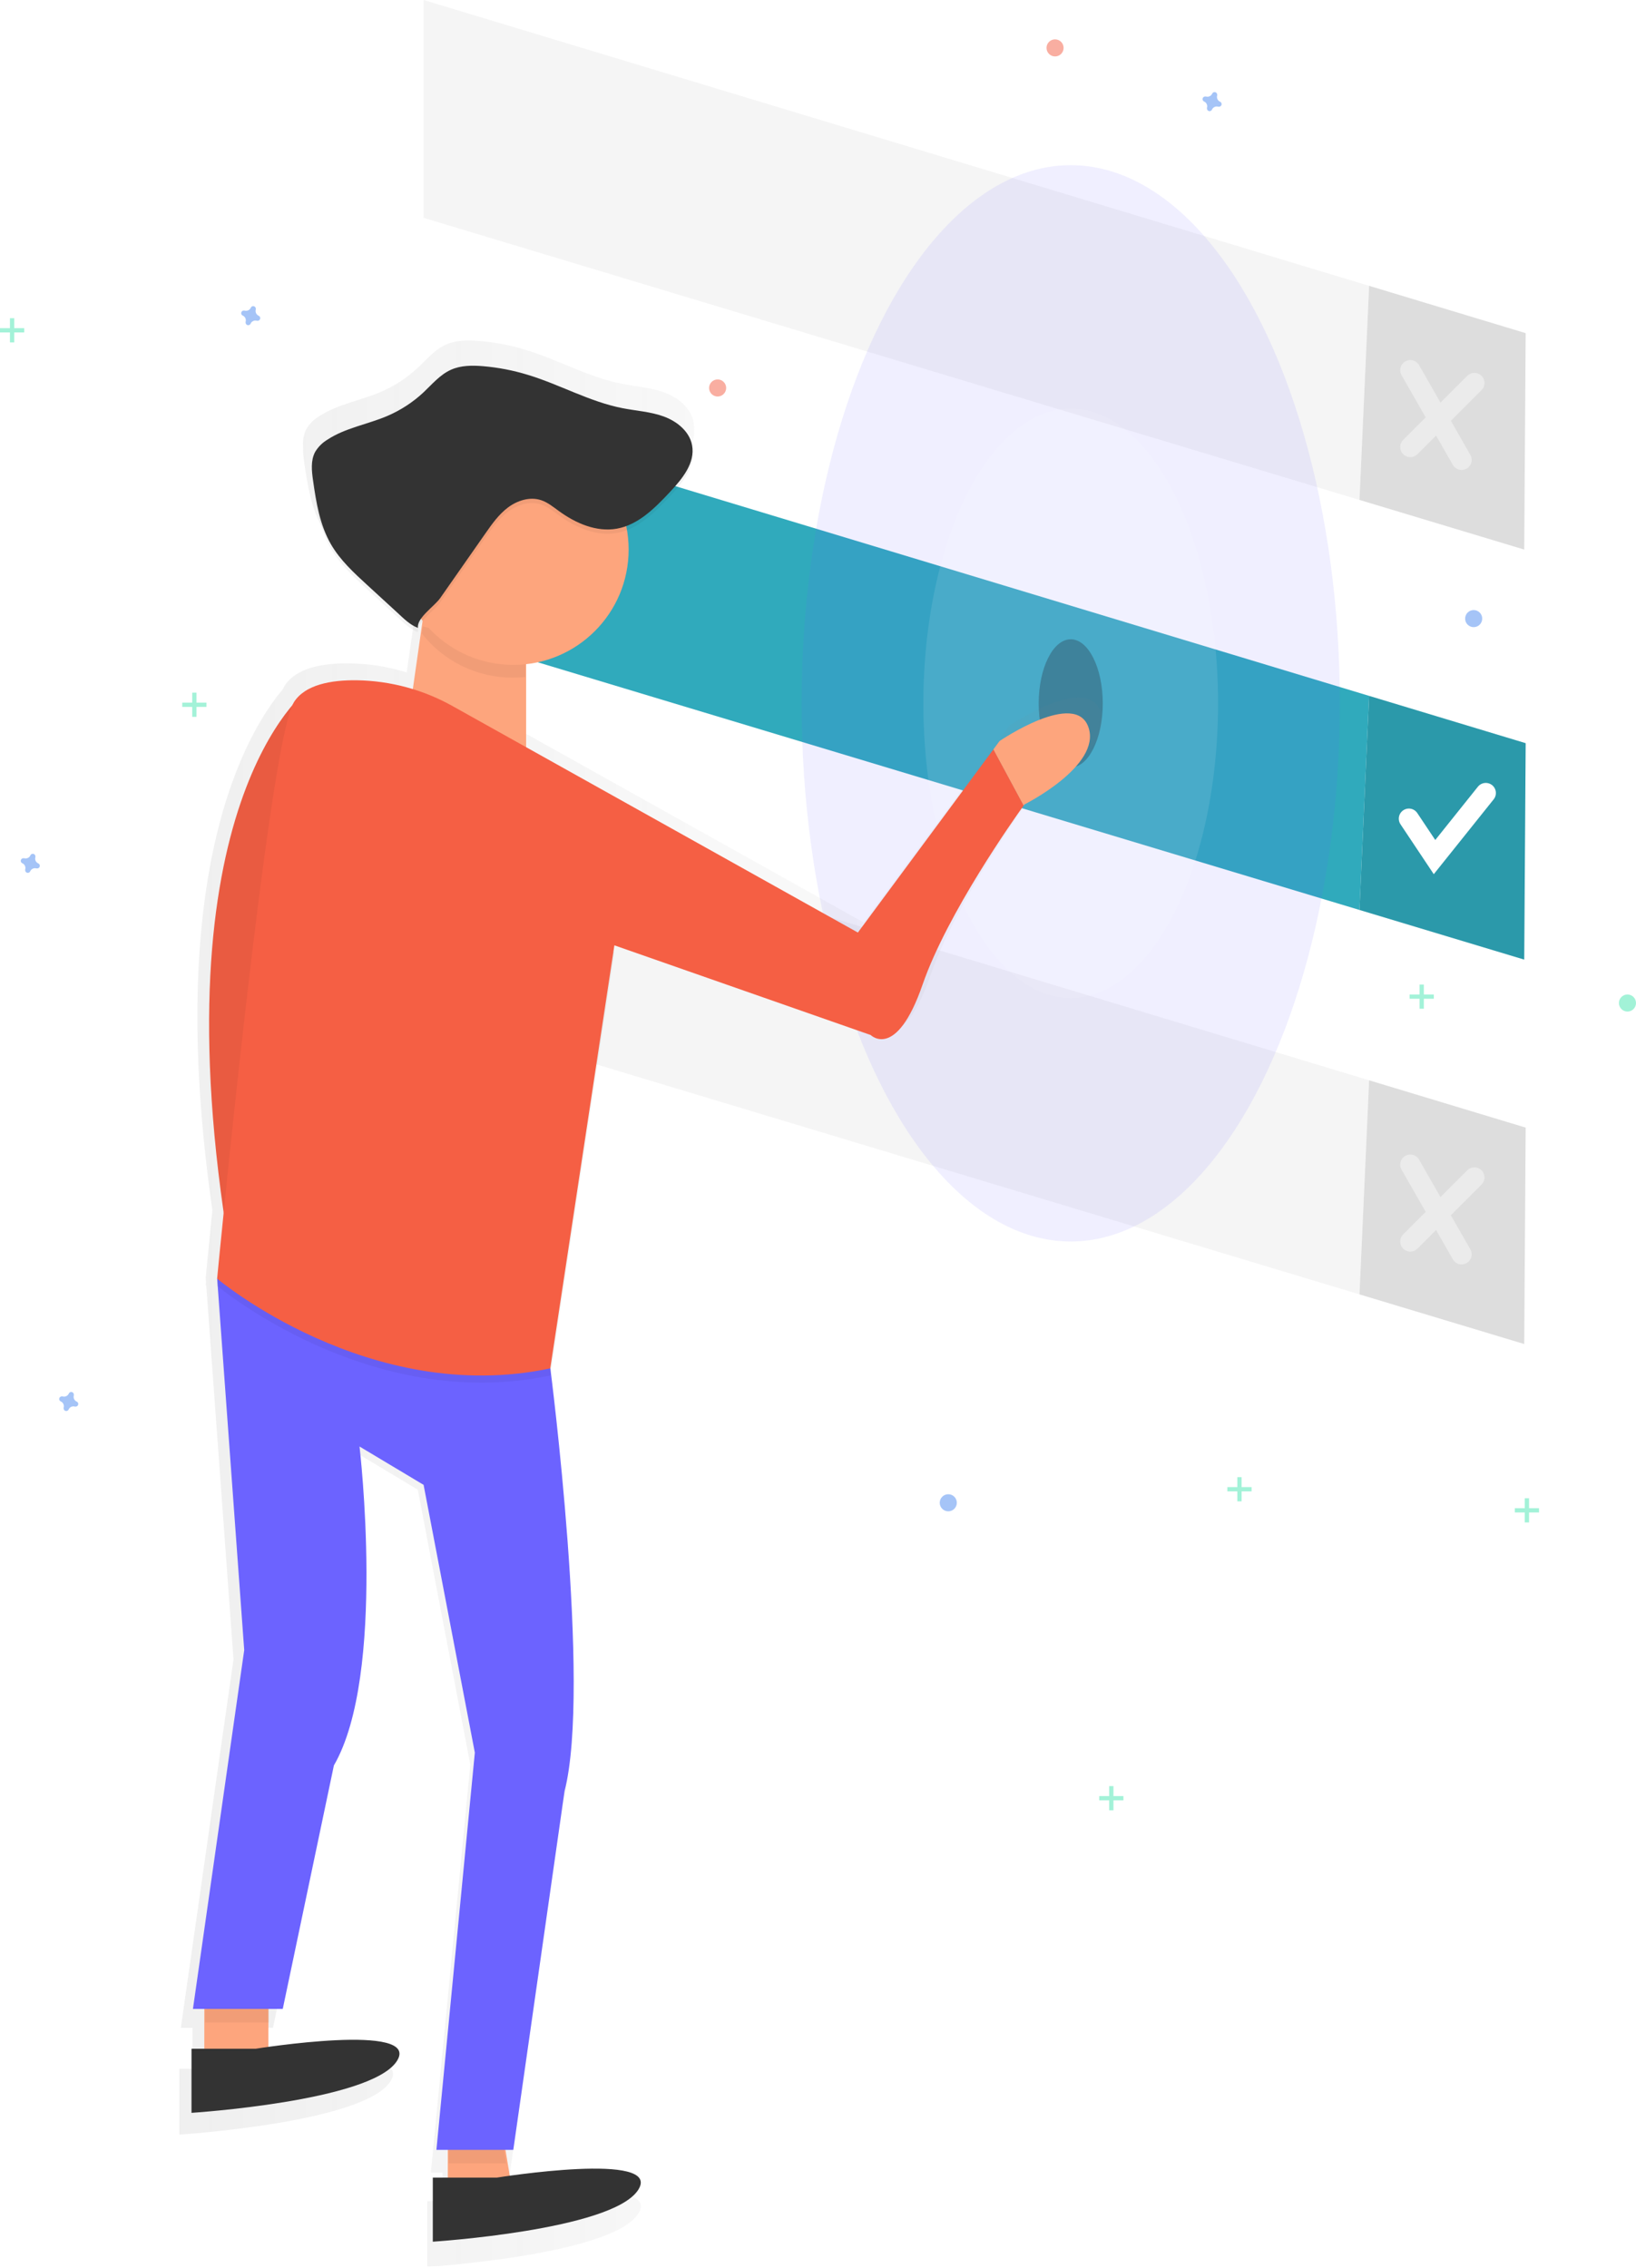 <?xml version="1.0" encoding="UTF-8"?>
<svg width="567px" height="786px" viewBox="0 0 567 786" version="1.1" xmlns="http://www.w3.org/2000/svg" xmlns:xlink="http://www.w3.org/1999/xlink">
    <!-- Generator: Sketch 48.1 (47250) - http://www.bohemiancoding.com/sketch -->
    <title>choose</title>
    <desc>Created with Sketch.</desc>
    <defs>
        <linearGradient x1="0.003%" y1="50.005%" x2="99.999%" y2="50.005%" id="linearGradient-1">
            <stop stop-color="#808080" stop-opacity="0.25" offset="0%"></stop>
            <stop stop-color="#808080" stop-opacity="0.12" offset="54%"></stop>
            <stop stop-color="#808080" stop-opacity="0.1" offset="100%"></stop>
        </linearGradient>
    </defs>
    <g id="Page-1" stroke="none" stroke-width="1" fill="none" fill-rule="evenodd">
        <g id="choose">
            <polygon id="Shape" fill="#F5F5F5" fill-rule="nonzero" points="528.76 115.47 474.5 99.07 471.16 173.27 528.26 190.48"></polygon>
            <polygon id="Shape" fill="#F5F5F5" fill-rule="nonzero" points="146.81 0 146.81 75.5 471.16 173.27 474.5 99.07"></polygon>
            <polygon id="Shape" fill="#000000" fill-rule="nonzero" opacity="0.1" points="528.76 115.47 474.5 99.07 471.16 173.27 528.26 190.48"></polygon>
            <polygon id="Shape" fill="#30AABC" fill-rule="nonzero" points="528.76 257.59 474.5 241.19 471.16 315.39 528.26 332.6"></polygon>
            <polygon id="Shape" fill="#30AABC" fill-rule="nonzero" points="146.81 142.12 146.81 217.62 471.16 315.39 474.5 241.19"></polygon>
            <polygon id="Shape" fill="#000000" fill-rule="nonzero" opacity="0.1" points="528.76 257.59 474.5 241.19 471.16 315.39 528.26 332.6"></polygon>
            <polyline id="Shape" stroke="#FFFFFF" stroke-width="7" stroke-linecap="round" points="488.29 283.75 497.17 297.07 514.94 274.86"></polyline>
            <g id="Group" opacity="0.4" transform="translate(488, 128)" stroke="#FFFFFF" stroke-linecap="round" stroke-width="7">
                <path d="M0.78,0.3 L18.55,31.39" id="Shape"></path>
                <path d="M22.99,4.74 L0.78,26.95" id="Shape"></path>
            </g>
            <polygon id="Shape" fill="#F5F5F5" fill-rule="nonzero" points="528.76 390.83 474.5 374.43 471.16 448.63 528.26 465.84"></polygon>
            <polygon id="Shape" fill="#F5F5F5" fill-rule="nonzero" points="146.81 275.36 146.81 350.86 471.16 448.63 474.5 374.43"></polygon>
            <polygon id="Shape" fill="#000000" fill-rule="nonzero" opacity="0.1" points="528.76 390.83 474.5 374.43 471.16 448.63 528.26 465.84"></polygon>
            <g id="Group" opacity="0.4" transform="translate(488, 403)" stroke="#FFFFFF" stroke-linecap="round" stroke-width="7">
                <path d="M0.78,0.66 L18.55,31.75" id="Shape"></path>
                <path d="M22.99,5.1 L0.78,27.31" id="Shape"></path>
            </g>
            <ellipse id="Oval" fill="#000000" fill-rule="nonzero" opacity="0.3" cx="371.09" cy="243.78" rx="11.1" ry="22.21"></ellipse>
            <ellipse id="Oval" fill="#6C63FF" fill-rule="nonzero" opacity="0.1" cx="371.09" cy="243.78" rx="93.27" ry="186.53"></ellipse>
            <ellipse id="Oval" fill="#FFFFFF" fill-rule="nonzero" opacity="0.1" cx="371.09" cy="243.78" rx="51.07" ry="102.15"></ellipse>
            <g id="Group" opacity="0.5" transform="translate(62, 118)" fill="url(#linearGradient-1)" fill-rule="nonzero">
                <path d="M319.44,128.79 C314.88,115.11 287.77,133.6 287.77,133.6 L285.54,136.6 L237.35,201.74 L119.28,135.74 L119.28,106.23 C130.518,104.986 140.743,99.156 147.538,90.12 C154.333,81.083 157.095,69.641 155.17,58.5 C161.11,56.21 165.95,51.27 170.41,46.5 C174.52,42.13 178.92,36.83 178.5,31.01 C178.567,30.08 178.513,29.146 178.34,28.23 C177.4,23.32 172.96,19.74 168.26,18.03 C163.56,16.32 158.48,16.03 153.57,15.03 C141.87,12.74 131.3,6.63 119.89,3.17 C114.707,1.611 109.374,0.605 103.98,0.17 C100.11,-0.15 96.08,-0.15 92.54,1.44 C88.66,3.19 85.85,6.61 82.73,9.52 C78.959,13.031 74.608,15.863 69.87,17.89 C62.8,20.89 54.87,22.12 48.5,26.36 C46.731,27.425 45.251,28.909 44.19,30.68 C43.259,32.585 42.862,34.707 43.04,36.82 C43.012,38.682 43.152,40.543 43.46,42.38 C44.58,50.22 45.87,58.25 49.84,65.1 C53.08,70.7 57.93,75.16 62.69,79.54 L73.4,89.36 C75.57,91.36 77.97,93.82 80.77,94.81 C80.59,93.51 81.33,92.14 82.43,90.81 L78.96,115.07 C72.493,113.064 65.77,112.003 59,111.92 C49.88,111.81 40.65,113.46 36.66,119.67 C36.427,120.047 36.223,120.442 36.05,120.85 C23.48,135.77 -5.33,184.09 11.61,301.45 C10.16,315.81 9.29,324.9 9.29,324.9 L9.39,326.34 L9.29,327.43 L9.49,327.59 L18.92,457.16 L0.68,584.86 L4.73,584.86 L4.73,599.05 L0.17,599.05 L0.17,621.85 C0.17,621.85 63.51,617.8 73.17,603.61 C81.17,591.84 41.35,596.46 27.56,598.38 L27.56,589.65 L27.81,589.65 L27.81,584.84 L32.62,584.84 L50.86,498.19 C69.61,465.78 60,384.65 60,384.65 L82.8,398.33 L101,493.65 L87.34,635.03 L91.39,635.03 L91.39,644.91 L86.07,644.91 L86.07,667.71 C86.07,667.71 149.41,663.66 159.07,649.47 C167.07,637.7 127.27,642.32 113.48,644.24 L111.95,635.03 L114.74,635.03 L133,507.33 C142,472.73 129.73,371.21 128.11,358.21 L150.69,208.85 L150.37,208.42 L150.69,206.31 L241.9,238.25 C241.9,238.25 251.02,247.37 260.4,220.25 C269.16,194.91 293.19,160.94 296.3,156.61 L296.63,156.15 C296.63,156.15 324,142.47 319.44,128.79 Z" id="Shape"></path>
            </g>
            <polygon id="Shape" fill="#FDA57D" fill-rule="nonzero" points="70.81 691.85 70.81 714.05 93.02 714.05 93.02 682.97"></polygon>
            <polygon id="Shape" fill="#FDA57D" fill-rule="nonzero" points="155.2 736.26 155.2 762.91 177.4 758.47 172.96 731.82"></polygon>
            <path d="M106.59,239.08 C106.59,239.08 53.59,278.8 79.7,434.25 L106.59,239.08 Z" id="Shape" fill="#F55F44" fill-rule="nonzero"></path>
            <path d="M106.59,239.08 C106.59,239.08 53.59,278.8 79.7,434.25 L106.59,239.08 Z" id="Shape" fill="#000000" fill-rule="nonzero" opacity="0.05"></path>
            <polygon id="Shape" fill="#000000" fill-rule="nonzero" opacity="0.05" points="175.43 749.83 173.21 736.51 155.44 740.95 155.44 749.83"></polygon>
            <polygon id="Shape" fill="#000000" fill-rule="nonzero" opacity="0.05" points="71.06 700.98 93.27 700.98 93.27 687.65 71.06 696.54"></polygon>
            <polygon id="Shape" fill="#FDA57D" fill-rule="nonzero" points="146.81 212.69 142.37 243.78 182.34 265.98 182.34 221.57"></polygon>
            <path d="M66.87,696.29 L84.64,571.93 L75.26,443.13 L190.73,474.22 C190.73,474.22 205,584.76 195.66,620.78 L177.9,745.14 L151.25,745.14 L164.57,607.46 L146.81,514.65 L124.6,501.36 C124.6,501.36 133.98,580.36 115.72,611.9 L98,696.29 L66.87,696.29 Z" id="Shape" fill="#6C63FF" fill-rule="nonzero"></path>
            <path d="M377.26,252.16 C372.82,238.84 346.42,256.85 346.42,256.85 L344.25,259.79 L354.73,279.26 L355.06,278.81 C355.06,278.81 381.7,265.48 377.26,252.16 Z" id="Shape" fill="#FDA57D" fill-rule="nonzero"></path>
            <path d="M146.31,241.3 C146.31,241.3 110.78,231.92 101.9,245.74 C93.02,259.56 75.25,445.65 75.25,445.65 C75.25,445.65 128.05,490.06 190.72,476.74 L212.93,330.18 L146.31,241.3 Z" id="Shape" fill="#000000" fill-rule="nonzero" opacity="0.05"></path>
            <path d="M297.32,323.22 L156.94,244.78 C146.766,239.054 135.323,235.96 123.65,235.78 C114.77,235.67 105.78,237.28 101.9,243.32 C93.02,257.14 75.25,443.18 75.25,443.18 C75.25,443.18 128.05,487.59 190.72,474.27 L212.93,327.65 L301.76,358.74 C301.76,358.74 310.64,367.62 319.76,341.22 C328.29,316.54 351.69,283.47 354.76,279.22 L344.28,259.75 L297.32,323.22 Z" id="Shape" fill="#F55F44" fill-rule="nonzero"></path>
            <path d="M146.21,219.58 C153.777,229.246 165.374,234.889 177.65,234.88 C179.133,234.878 180.616,234.795 182.09,234.63 L182.09,226 L146.56,217.12 L146.21,219.58 Z" id="Shape" fill="#000000" fill-rule="nonzero" opacity="0.05"></path>
            <circle id="Oval" fill="#FDA57D" fill-rule="nonzero" cx="177.9" cy="190.48" r="39.97"></circle>
            <path d="M66.37,710.1 L66.37,732.31 C66.37,732.31 128.05,728.36 137.43,714.54 C146.81,700.72 88.58,710.1 88.58,710.1 L66.37,710.1 Z" id="Shape" fill="#333333" fill-rule="nonzero"></path>
            <path d="M150,754.76 L150,776.97 C150,776.97 211.68,773.02 221.06,759.2 C230.44,745.38 172.21,754.76 172.21,754.76 L150,754.76 Z" id="Shape" fill="#333333" fill-rule="nonzero"></path>
            <path d="M152.55,208.8 L168.17,186.45 C170.48,183.14 172.85,179.77 176.09,177.35 C179.33,174.93 183.63,173.58 187.47,174.82 C189.79,175.57 191.72,177.17 193.69,178.6 C199.52,182.84 206.69,185.99 213.82,184.71 C221.25,183.37 226.96,177.57 232.13,172.07 C236.42,167.51 241.03,161.91 239.85,155.76 C238.93,150.98 234.61,147.5 230.03,145.83 C225.45,144.16 220.51,143.89 215.73,142.95 C204.34,140.72 194.04,134.77 182.93,131.4 C177.884,129.855 172.688,128.849 167.43,128.4 C163.66,128.09 159.73,128.09 156.29,129.64 C152.51,131.34 149.77,134.64 146.74,137.51 C143.067,140.925 138.832,143.679 134.22,145.65 C127.34,148.59 119.65,149.77 113.41,153.9 C111.69,154.939 110.251,156.385 109.22,158.11 C107.62,161.11 108.03,164.69 108.51,168.03 C109.6,175.66 110.85,183.48 114.72,190.15 C117.88,195.6 122.59,199.95 127.24,204.21 L137.67,213.78 C139.78,215.72 142.12,218.12 144.85,219.09 C144.36,215.65 150.58,211.65 152.55,208.8 Z" id="Shape" fill="#000000" fill-rule="nonzero" opacity="0.05"></path>
            <path d="M152.55,207.32 L168.17,184.97 C170.48,181.66 172.85,178.29 176.09,175.87 C179.33,173.45 183.63,172.1 187.47,173.34 C189.79,174.09 191.72,175.69 193.69,177.12 C199.52,181.36 206.69,184.51 213.82,183.23 C221.25,181.89 226.96,176.09 232.13,170.59 C236.42,166.03 241.03,160.43 239.85,154.28 C238.93,149.5 234.61,146.02 230.03,144.35 C225.45,142.68 220.51,142.41 215.73,141.47 C204.34,139.24 194.04,133.29 182.93,129.92 C177.884,128.375 172.688,127.369 167.43,126.92 C163.66,126.61 159.73,126.61 156.29,128.16 C152.51,129.86 149.77,133.16 146.74,136.03 C143.068,139.449 138.832,142.206 134.22,144.18 C127.34,147.12 119.65,148.3 113.41,152.43 C111.69,153.469 110.251,154.915 109.22,156.64 C107.62,159.64 108.03,163.22 108.51,166.56 C109.6,174.19 110.85,182.01 114.72,188.68 C117.88,194.13 122.59,198.48 127.24,202.74 L137.67,212.31 C139.78,214.25 142.12,216.65 144.85,217.62 C144.36,214.18 150.58,210.13 152.55,207.32 Z" id="Shape" fill="#333333" fill-rule="nonzero"></path>
            <g id="Group" opacity="0.5" transform="translate(0, 110)" fill="#47E6B1" fill-rule="nonzero">
                <rect id="Rectangle-path" x="3.45" y="0.29" width="1.48" height="8.39"></rect>
                <rect id="Rectangle-path" transform="translate(4.195, 4.48) rotate(90) translate(-4.195, -4.48) " x="3.455" y="0.285" width="1.48" height="8.39"></rect>
            </g>
            <g id="Group" opacity="0.5" transform="translate(525, 519)" fill="#47E6B1" fill-rule="nonzero">
                <rect id="Rectangle-path" x="3.45" y="0.29" width="1.48" height="8.39"></rect>
                <rect id="Rectangle-path" transform="translate(4.195, 4.48) rotate(90) translate(-4.195, -4.48) " x="3.455" y="0.285" width="1.48" height="8.39"></rect>
            </g>
            <g id="Group" opacity="0.5" transform="translate(488, 341)" fill="#47E6B1" fill-rule="nonzero">
                <rect id="Rectangle-path" x="3.99" y="0.24" width="1.48" height="8.39"></rect>
                <rect id="Rectangle-path" transform="translate(4.735, 4.43) rotate(90) translate(-4.735, -4.43) " x="3.995" y="0.235" width="1.48" height="8.39"></rect>
            </g>
            <g id="Group" opacity="0.5" transform="translate(425, 511)" fill="#47E6B1" fill-rule="nonzero">
                <rect id="Rectangle-path" x="3.83" y="0.98" width="1.48" height="8.39"></rect>
                <rect id="Rectangle-path" transform="translate(4.575, 5.17) rotate(90) translate(-4.575, -5.17) " x="3.835" y="0.975" width="1.48" height="8.39"></rect>
            </g>
            <g id="Group" opacity="0.5" transform="translate(380, 619)" fill="#47E6B1" fill-rule="nonzero">
                <rect id="Rectangle-path" x="4.42" y="0.06" width="1.48" height="8.39"></rect>
                <rect id="Rectangle-path" transform="translate(5.155, 4.26) rotate(90) translate(-5.155, -4.26) " x="4.415" y="0.065" width="1.48" height="8.39"></rect>
            </g>
            <g id="Group" opacity="0.5" transform="translate(63, 240)" fill="#47E6B1" fill-rule="nonzero">
                <rect id="Rectangle-path" x="3.62" y="0.07" width="1.48" height="8.39"></rect>
                <rect id="Rectangle-path" transform="translate(4.355, 4.27) rotate(90) translate(-4.355, -4.27) " x="3.615" y="0.075" width="1.48" height="8.39"></rect>
            </g>
            <path d="M89.66,109.45 C88.819,109.08 88.389,108.138 88.66,107.26 C88.668,107.194 88.668,107.126 88.66,107.06 C88.68,106.663 88.439,106.299 88.065,106.161 C87.692,106.024 87.273,106.145 87.03,106.46 C86.99,106.516 86.956,106.576 86.93,106.64 C86.56,107.481 85.618,107.911 84.74,107.64 L84.54,107.64 C84.143,107.62 83.779,107.861 83.641,108.235 C83.504,108.608 83.625,109.027 83.94,109.27 C83.996,109.31 84.056,109.344 84.12,109.37 C84.961,109.74 85.391,110.682 85.12,111.56 C85.112,111.626 85.112,111.694 85.12,111.76 C85.1,112.157 85.341,112.521 85.715,112.659 C86.088,112.796 86.507,112.675 86.75,112.36 C86.79,112.304 86.824,112.244 86.85,112.18 C87.22,111.339 88.162,110.909 89.04,111.18 L89.24,111.18 C89.637,111.2 90.001,110.959 90.139,110.585 C90.276,110.212 90.155,109.793 89.84,109.55 C89.784,109.51 89.724,109.476 89.66,109.45 Z" id="Shape" fill="#4D8AF0" fill-rule="nonzero" opacity="0.5"></path>
            <path d="M422.85,35.26 C422.009,34.89 421.579,33.948 421.85,33.07 C421.858,33.004 421.858,32.936 421.85,32.87 C421.87,32.473 421.629,32.109 421.255,31.971 C420.882,31.834 420.463,31.955 420.22,32.27 C420.18,32.326 420.146,32.386 420.12,32.45 C419.75,33.291 418.808,33.721 417.93,33.45 L417.73,33.45 C417.333,33.43 416.969,33.671 416.831,34.045 C416.694,34.418 416.815,34.837 417.13,35.08 C417.186,35.12 417.246,35.154 417.31,35.18 C418.151,35.55 418.581,36.492 418.31,37.37 C418.302,37.436 418.302,37.504 418.31,37.57 C418.29,37.967 418.531,38.331 418.905,38.469 C419.278,38.606 419.697,38.485 419.94,38.17 C419.98,38.114 420.014,38.054 420.04,37.99 C420.41,37.149 421.352,36.719 422.23,36.99 L422.43,36.99 C422.827,37.01 423.191,36.769 423.329,36.395 C423.466,36.022 423.345,35.603 423.03,35.36 C422.974,35.32 422.914,35.286 422.85,35.26 Z" id="Shape" fill="#4D8AF0" fill-rule="nonzero" opacity="0.5"></path>
            <path d="M13.27,299.27 C12.429,298.9 11.999,297.958 12.27,297.08 C12.278,297.014 12.278,296.946 12.27,296.88 C12.29,296.483 12.049,296.119 11.675,295.981 C11.302,295.844 10.883,295.965 10.64,296.28 C10.6,296.336 10.566,296.396 10.54,296.46 C10.17,297.301 9.228,297.731 8.35,297.46 L8.15,297.46 C7.753,297.44 7.389,297.681 7.251,298.055 C7.114,298.428 7.235,298.847 7.55,299.09 C7.606,299.13 7.666,299.164 7.73,299.19 C8.571,299.56 9.001,300.502 8.73,301.38 C8.722,301.446 8.722,301.514 8.73,301.58 C8.71,301.977 8.951,302.341 9.325,302.479 C9.698,302.616 10.117,302.495 10.36,302.18 C10.4,302.124 10.434,302.064 10.46,302 C10.83,301.159 11.772,300.729 12.65,301 L12.85,301 C13.247,301.02 13.611,300.779 13.749,300.405 C13.886,300.032 13.765,299.613 13.45,299.37 C13.394,299.33 13.334,299.296 13.27,299.27 Z" id="Shape" fill="#4D8AF0" fill-rule="nonzero" opacity="0.5"></path>
            <path d="M26.59,485.8 C25.749,485.43 25.319,484.488 25.59,483.61 C25.598,483.544 25.598,483.476 25.59,483.41 C25.61,483.013 25.369,482.649 24.995,482.511 C24.622,482.374 24.203,482.495 23.96,482.81 C23.92,482.866 23.886,482.926 23.86,482.99 C23.49,483.831 22.548,484.261 21.67,483.99 L21.47,483.99 C21.073,483.97 20.709,484.211 20.571,484.585 C20.434,484.958 20.555,485.377 20.87,485.62 C20.926,485.66 20.986,485.694 21.05,485.72 C21.891,486.09 22.321,487.032 22.05,487.91 C22.042,487.976 22.042,488.044 22.05,488.11 C22.03,488.507 22.271,488.871 22.645,489.009 C23.018,489.146 23.437,489.025 23.68,488.71 C23.72,488.654 23.754,488.594 23.78,488.53 C24.15,487.689 25.092,487.259 25.97,487.53 L26.17,487.53 C26.567,487.55 26.931,487.309 27.069,486.935 C27.206,486.562 27.085,486.143 26.77,485.9 C26.714,485.86 26.654,485.826 26.59,485.8 Z" id="Shape" fill="#4D8AF0" fill-rule="nonzero" opacity="0.5"></path>
            <circle id="Oval" fill="#F55F44" fill-rule="nonzero" opacity="0.5" cx="248.71" cy="134.47" r="2.96"></circle>
            <circle id="Oval" fill="#4D8AF0" fill-rule="nonzero" opacity="0.5" cx="328.65" cy="520.86" r="2.96"></circle>
            <circle id="Oval" fill="#4D8AF0" fill-rule="nonzero" opacity="0.5" cx="510.74" cy="214.41" r="2.96"></circle>
            <circle id="Oval" fill="#47E6B1" fill-rule="nonzero" opacity="0.5" cx="564.04" cy="347.65" r="2.96"></circle>
            <circle id="Oval" fill="#F55F44" fill-rule="nonzero" opacity="0.5" cx="365.66" cy="16.6" r="2.96"></circle>
        </g>
    </g>
</svg>